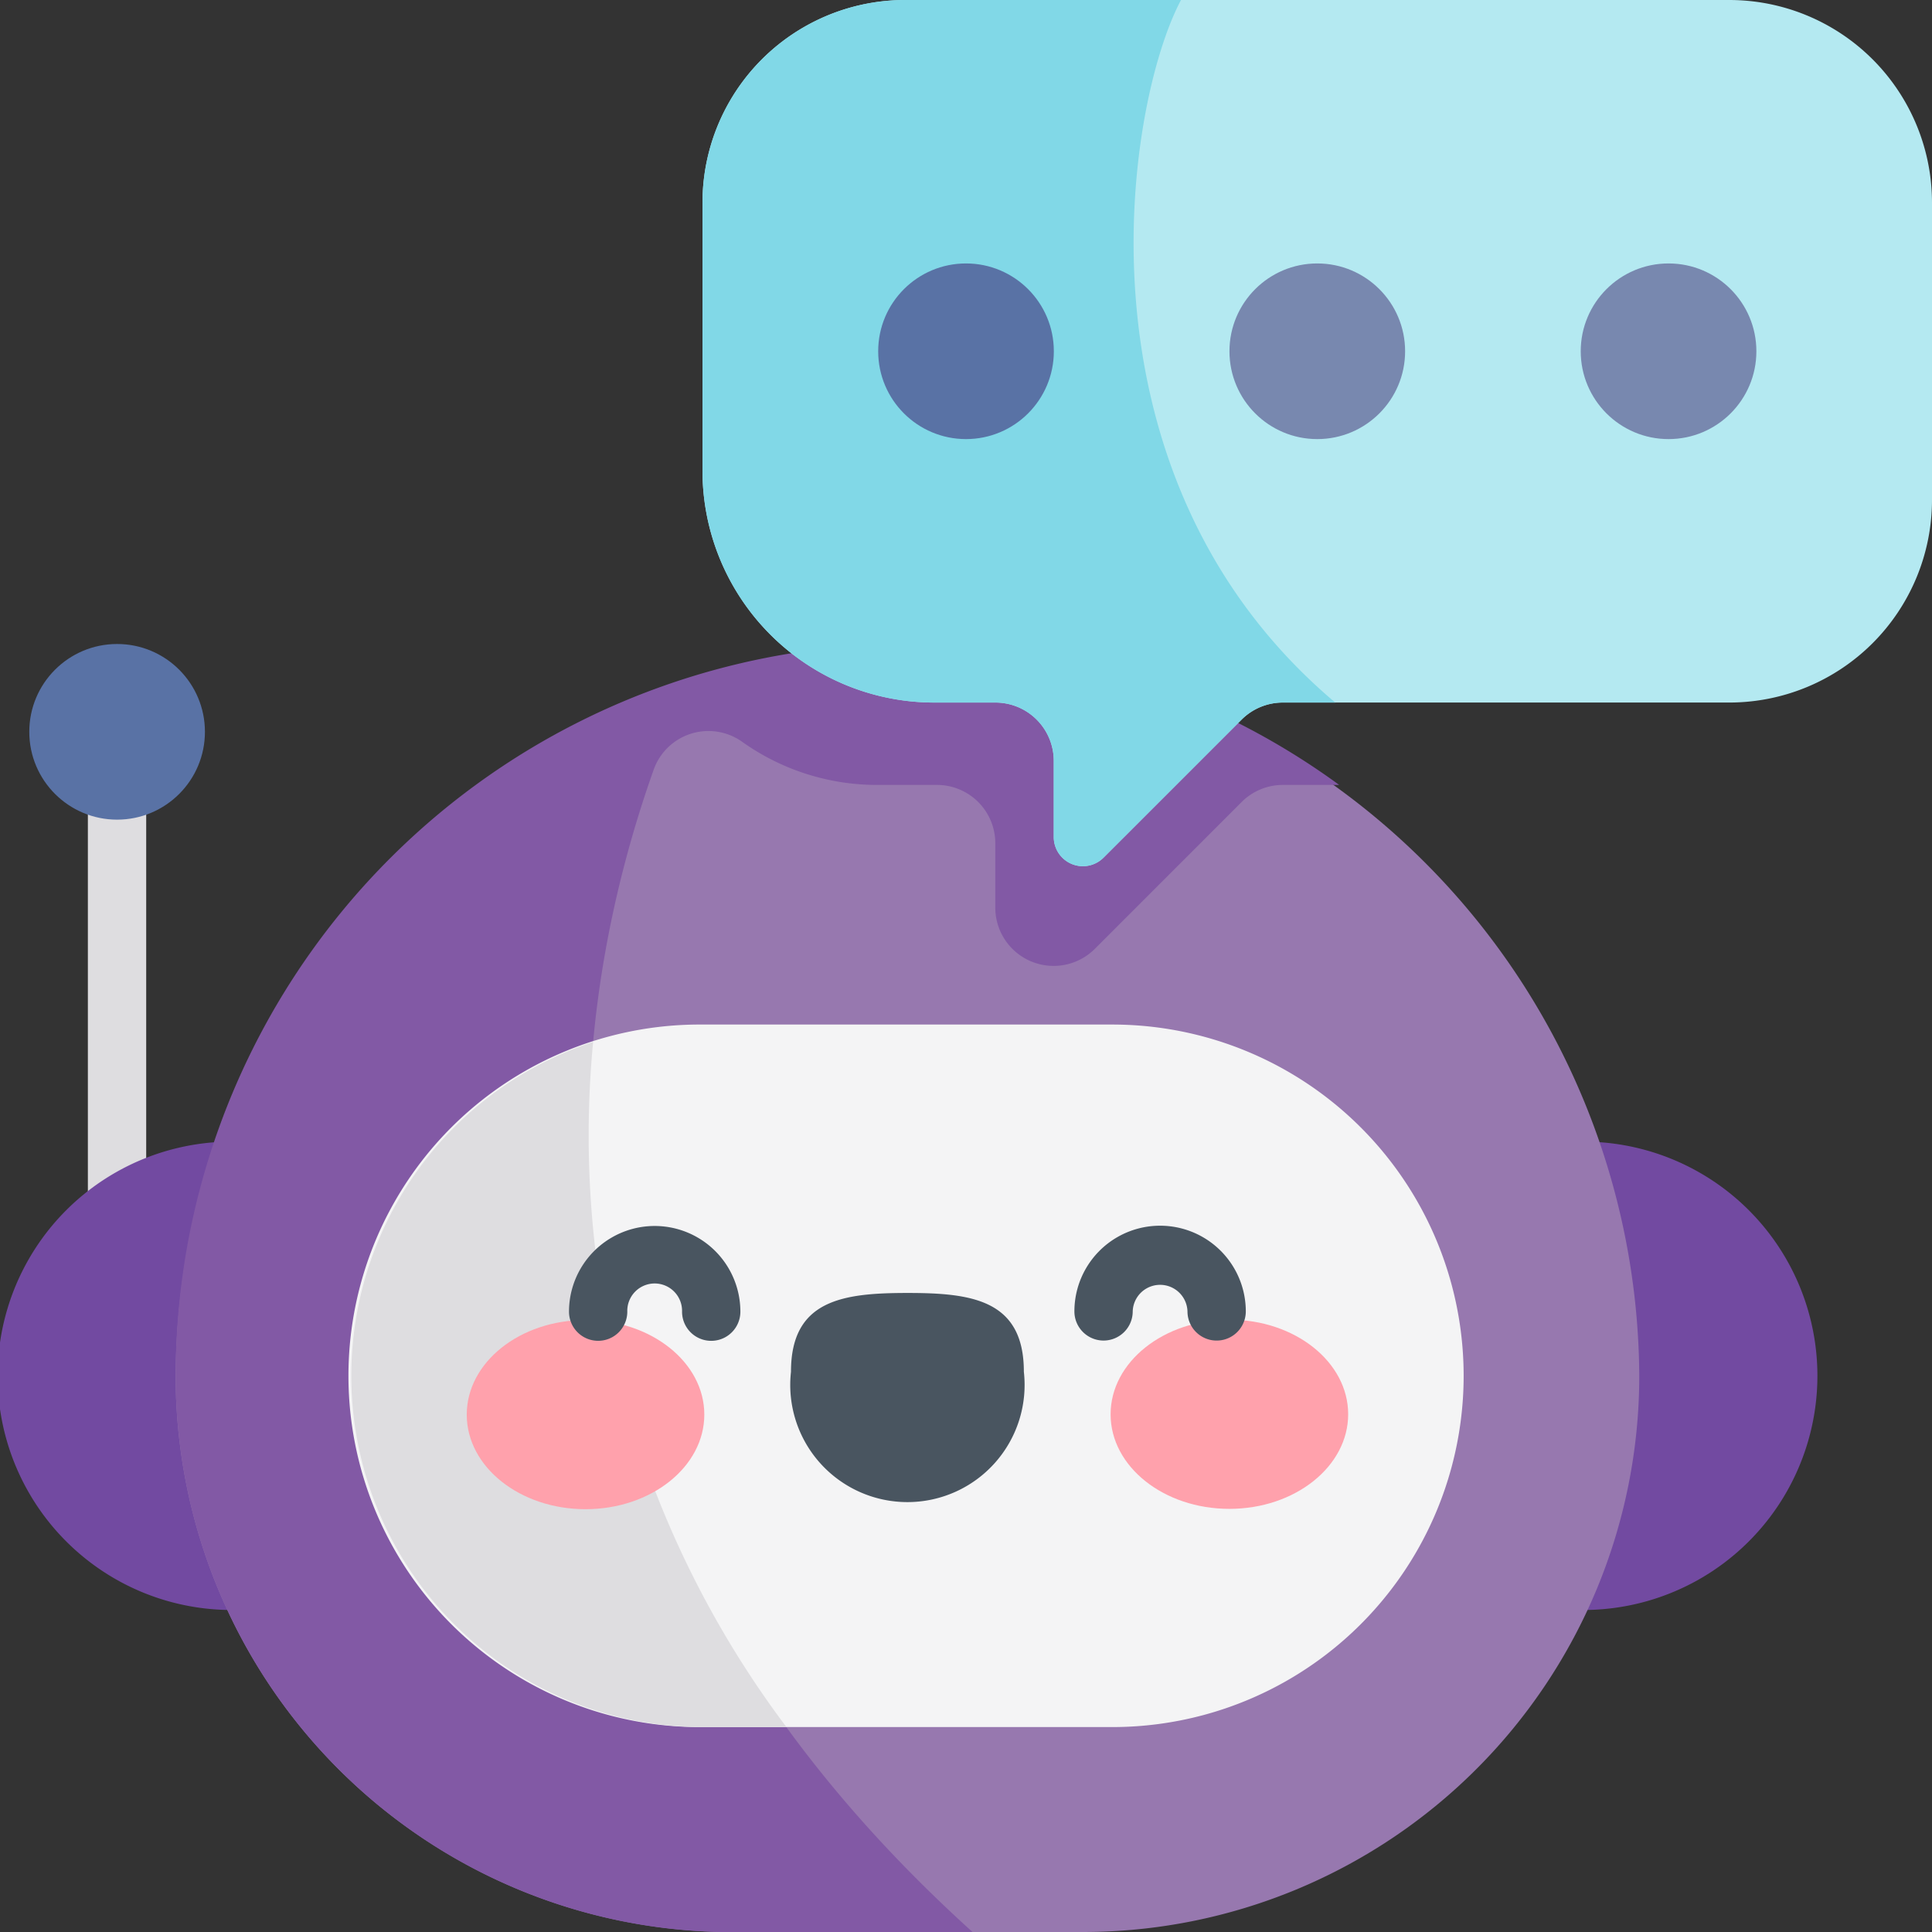<svg id="w3c_1_" data-name="w3c (1)" xmlns="http://www.w3.org/2000/svg" width="80.625" height="80.625" viewBox="0 0 80.625 80.625">
  <rect x="0" y="0" width="80.625" height="80.625" fill="#333333" stroke="none"/>
  <path id="Path_26" data-name="Path 26" d="M24.52,176.879A1.217,1.217,0,0,0,23.3,178.1v23.458a1.217,1.217,0,0,0,2.434,0V178.1a1.217,1.217,0,0,0-1.217-1.217Z" transform="translate(-19.633 -149.026)" fill="#dedde0"/>
  <path id="Path_27" data-name="Path 27" d="M9.773,322.091h2.443V302.546H9.773a9.773,9.773,0,1,0,0,19.545Z" transform="translate(0 -254.904)" fill="#724aa1"/>
  <path id="Path_28" data-name="Path 28" d="M405.838,322.091H403.4V302.546h2.443a9.773,9.773,0,1,1,0,19.545Z" transform="translate(-339.872 -254.904)" fill="#724aa1"/>
  <path id="Path_29" data-name="Path 29" d="M107.629,201.209a23.211,23.211,0,0,1-23.21,23.21H69.759a23.21,23.21,0,0,1-23.209-23.21,30.54,30.54,0,0,1,61.079,0Z" transform="translate(-39.22 -143.794)" fill="#9778af"/>
  <path id="Path_30" data-name="Path 30" d="M95.106,176.55H92.757a2.435,2.435,0,0,0-1.721.712l-6.126,6.128a2.434,2.434,0,0,1-4.155-1.721v-2.685a2.434,2.434,0,0,0-2.434-2.434H75.83a9.7,9.7,0,0,1-5.659-1.814,2.425,2.425,0,0,0-3.68,1.2c-4,11.28-6.235,30.822,13.319,48.488H69.759A23.21,23.21,0,0,1,46.55,201.209,30.54,30.54,0,0,1,95.106,176.55Z" transform="translate(-39.22 -143.794)" fill="#8259a5"/>
  <path id="Path_31" data-name="Path 31" d="M139.51,286.175a14.658,14.658,0,0,1-14.659,14.659h-17.1a14.659,14.659,0,1,1,0-29.317h17.1A14.658,14.658,0,0,1,139.51,286.175Z" transform="translate(-78.43 -228.761)" fill="#f4f4f5"/>
  <path id="Path_32" data-name="Path 32" d="M111.249,304.714h-3.5a14.661,14.661,0,0,1-4.567-28.592,41.061,41.061,0,0,0,8.067,28.592Z" transform="translate(-78.43 -232.641)" fill="#dedde0"/>
  <path id="Path_33" data-name="Path 33" d="M237.491,8.459v12.4a8.46,8.46,0,0,1-8.459,8.459H210.4a2.436,2.436,0,0,0-1.721.712l-5.761,5.76a1.216,1.216,0,0,1-2.077-.86V31.752a2.434,2.434,0,0,0-2.434-2.434h-2.552a9.674,9.674,0,0,1-9.673-9.675V8.459A8.458,8.458,0,0,1,194.643,0h34.389A8.459,8.459,0,0,1,237.491,8.459Z" transform="translate(-156.866 0)" fill="#b4e9f1"/>
  <path id="Path_34" data-name="Path 34" d="M212.589,29.319H210.4a2.436,2.436,0,0,0-1.721.712l-5.761,5.76a1.216,1.216,0,0,1-2.077-.86V31.753a2.434,2.434,0,0,0-2.434-2.434h-2.552a9.674,9.674,0,0,1-9.673-9.675V8.459A8.458,8.458,0,0,1,194.643,0h11.508c-2.292,4.3-4.833,19.818,6.438,29.319Z" transform="translate(-156.866)" fill="#81d8e7"/>
  <circle id="Ellipse_6" data-name="Ellipse 6" cx="3.665" cy="3.665" r="3.665" transform="translate(1.222 26.875)" fill="#5972a5"/>
  <circle id="Ellipse_7" data-name="Ellipse 7" cx="3.665" cy="3.665" r="3.665" transform="translate(51.307 10.994)" fill="#7888af"/>
  <circle id="Ellipse_8" data-name="Ellipse 8" cx="3.665" cy="3.665" r="3.665" transform="translate(65.966 10.994)" fill="#7888af"/>
  <circle id="Ellipse_9" data-name="Ellipse 9" cx="3.665" cy="3.665" r="3.665" transform="translate(36.648 10.994)" fill="#5972a5"/>
  <path id="Path_35" data-name="Path 35" d="M133.606,353.761c0,2.18-2.217,3.949-4.955,3.95s-4.958-1.765-4.959-3.945,2.217-3.949,4.955-3.95,4.958,1.765,4.959,3.945Z" transform="translate(-104.214 -294.73)" fill="#ffa1ac"/>
  <path id="Path_36" data-name="Path 36" d="M294.32,353.68c0,2.18,2.221,3.946,4.959,3.945s4.956-1.77,4.955-3.95-2.221-3.947-4.959-3.945S294.319,351.5,294.32,353.68Z" transform="translate(-247.973 -294.658)" fill="#ffa1ac"/>
  <g id="Group_69" data-name="Group 69" transform="translate(23.745 51.149)">
    <path id="Path_37" data-name="Path 37" d="M219.34,345.93c0-3-2.177-3.284-4.861-3.283s-4.859.285-4.857,3.288a4.89,4.89,0,1,0,9.718,0Z" transform="translate(-200.358 -339.839)" fill="#495560"/>
    <path id="Path_38" data-name="Path 38" d="M152.01,329.679a1.217,1.217,0,0,1-1.217-1.216,3.576,3.576,0,1,1,7.152,0,1.217,1.217,0,0,1-2.434,0,1.143,1.143,0,1,0-2.285,0A1.217,1.217,0,0,1,152.01,329.679Z" transform="translate(-150.793 -324.874)" fill="#495560"/>
    <path id="Path_39" data-name="Path 39" d="M285.945,329.612a1.217,1.217,0,0,1-1.217-1.216,3.576,3.576,0,1,1,7.153,0,1.217,1.217,0,1,1-2.434,0,1.143,1.143,0,0,0-2.285,0A1.217,1.217,0,0,1,285.945,329.612Z" transform="translate(-263.637 -324.818)" fill="#495560"/>
  </g>
</svg>
